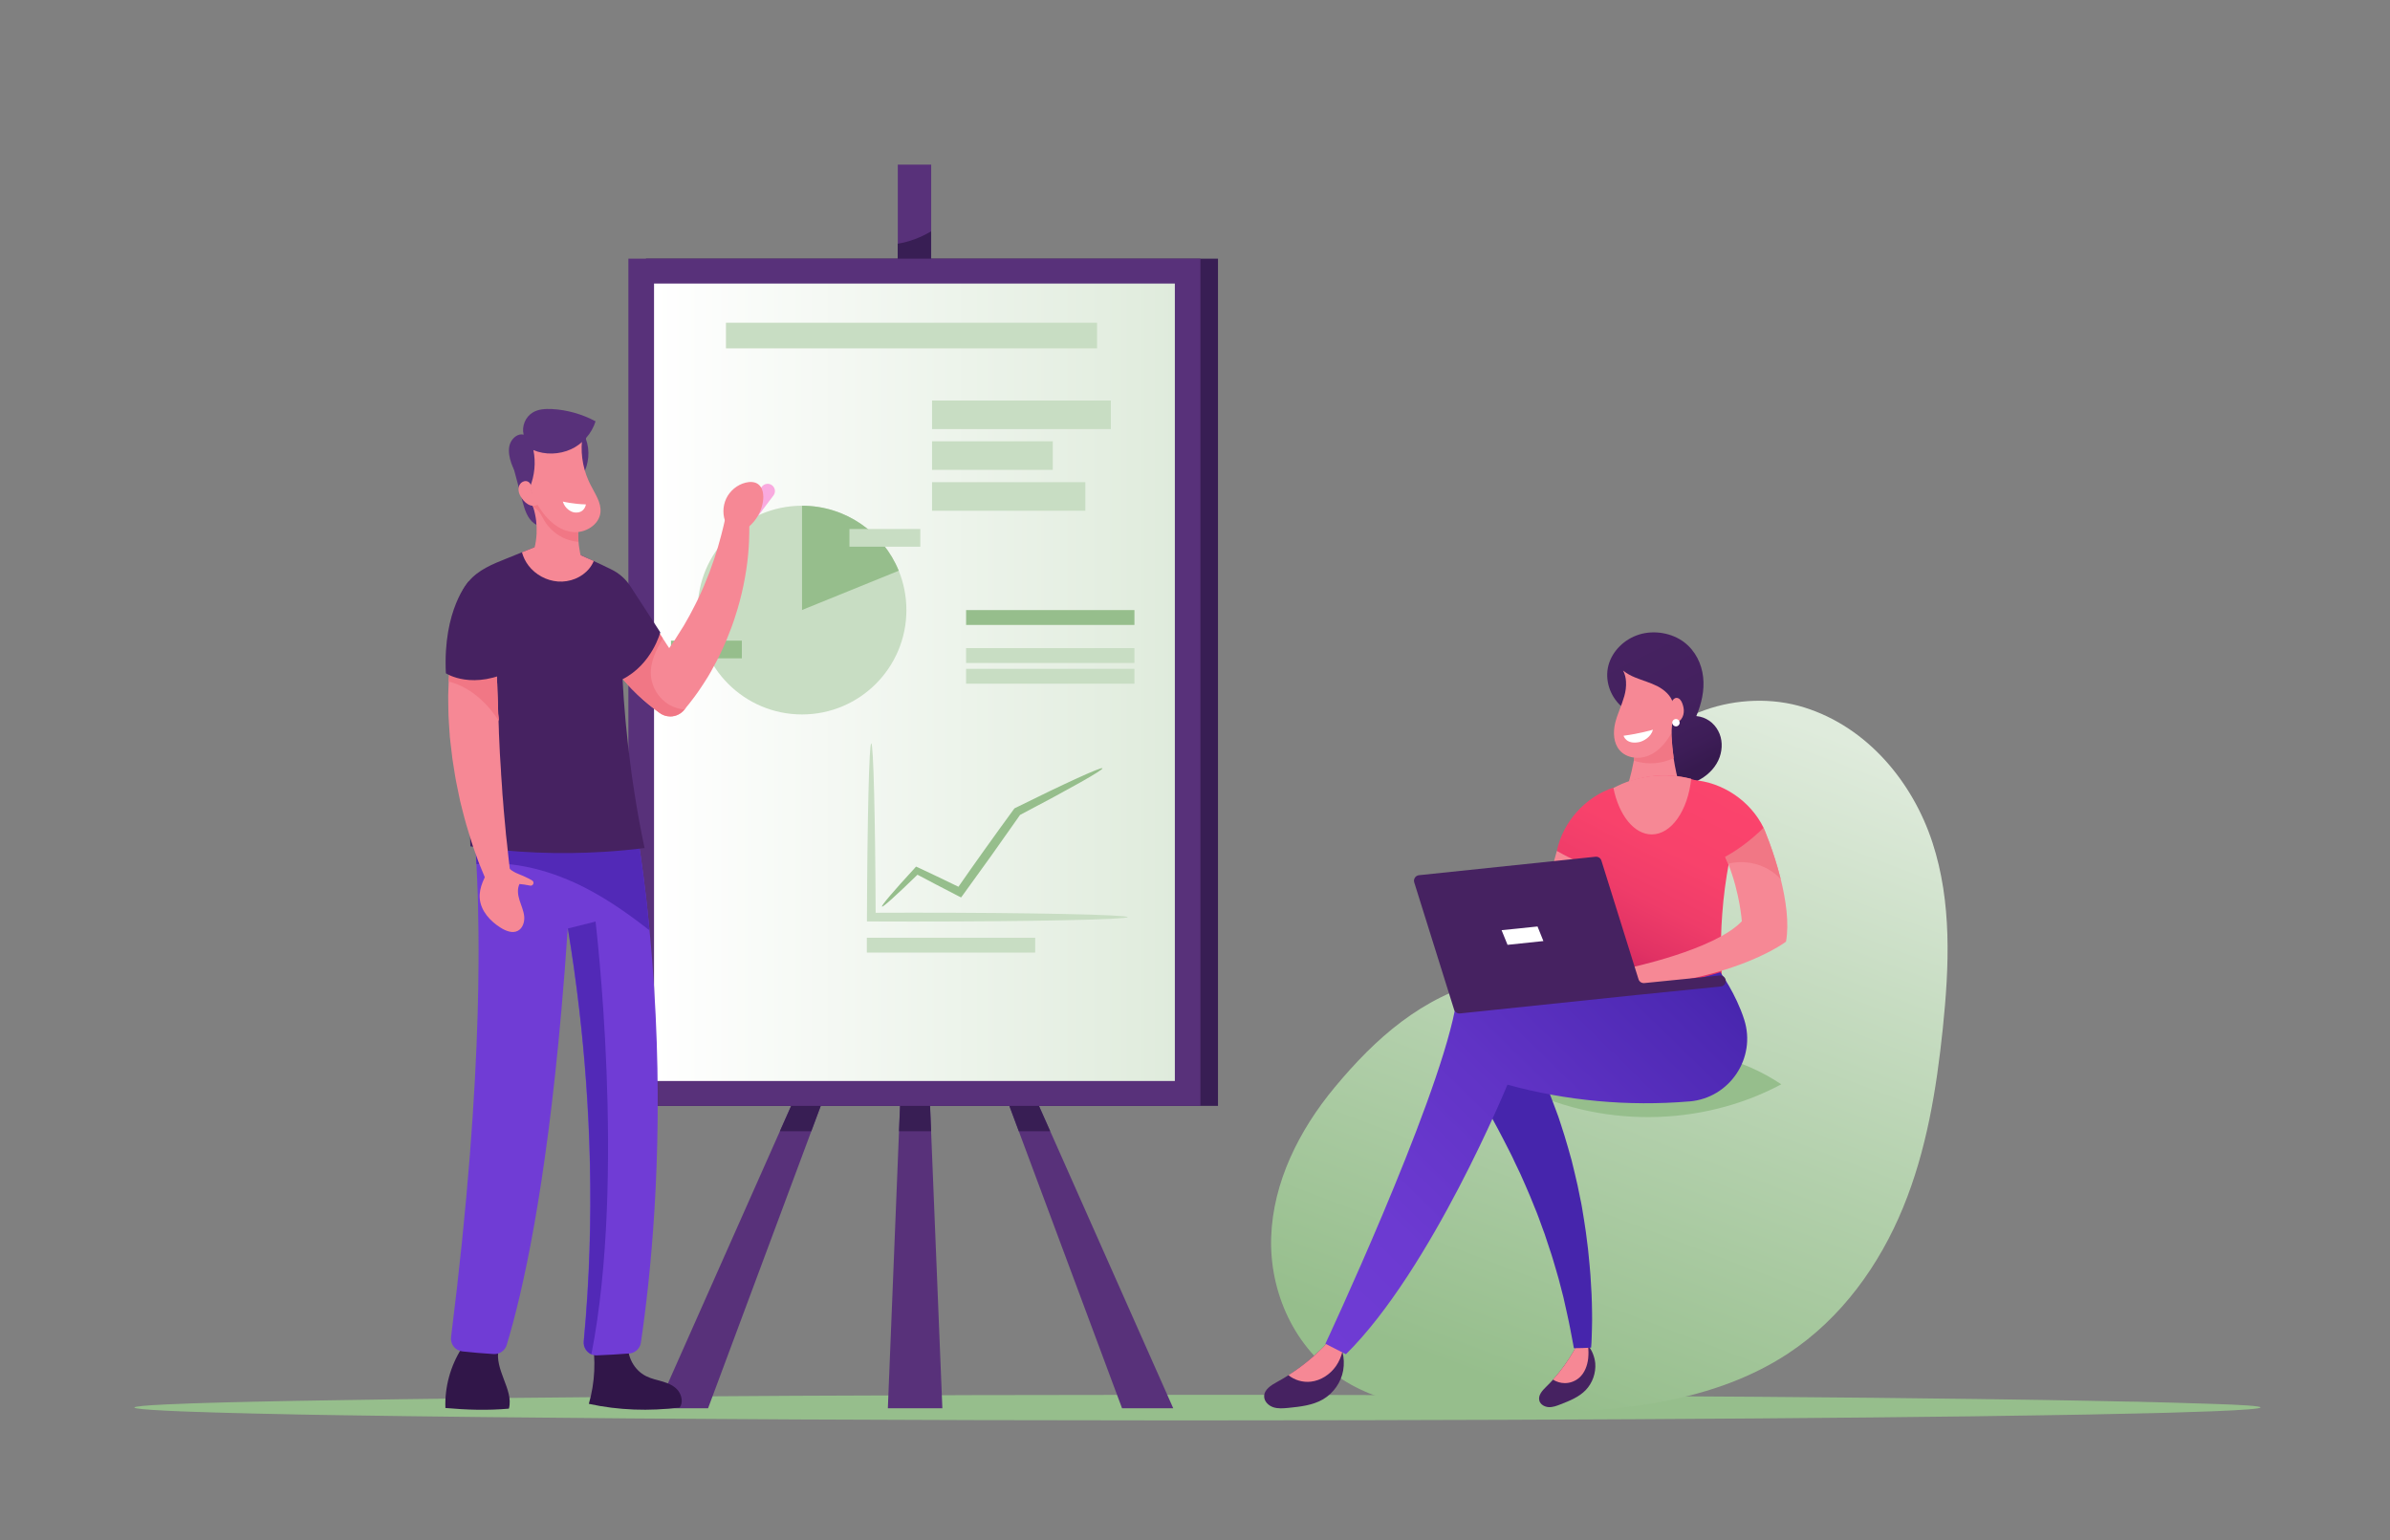 <?xml version="1.0" encoding="utf-8"?>
<!-- Generator: Adobe Illustrator 24.3.0, SVG Export Plug-In . SVG Version: 6.00 Build 0)  -->
<svg version="1.1" xmlns="http://www.w3.org/2000/svg" xmlns:xlink="http://www.w3.org/1999/xlink" x="0px" y="0px"
	 viewBox="0 0 2525.8 1628.1" style="enable-background:new 0 0 2525.8 1628.1;" xml:space="preserve">
<rect x="0" y="0" width="2525.8" height="1628.1" fill="#808080" stroke="none"/>
<style type="text/css">
	.st0{fill:#96BE8C;}
	.st1{fill:url(#SVGID_1_);}
	.st2{fill:#F68895;}
	.st3{fill:#462261;}
	.st4{fill:url(#SVGID_2_);}
	.st5{fill:url(#SVGID_3_);}
	.st6{fill:url(#SVGID_4_);}
	.st7{fill:#F17785;}
	.st8{fill:#FFFFFF;}
	.st9{fill:#4625AC;}
	.st10{fill:url(#SVGID_5_);}
	.st11{fill:url(#SVGID_6_);}
	.st12{fill:#58317A;}
	.st13{fill:#381E54;}
	.st14{fill:url(#SVGID_7_);}
	.st15{fill:#C8DDC3;}
	.st16{fill:#311649;}
	.st17{fill:#703CD5;}
	.st18{fill:#5229B7;}
	.st19{fill:#F9AADF;}
</style>
<g id="_x2014_ÎÓÈ_x5F_1">
</g>
<g id="_x2014_ÎÓÈ_x5F_2">
	<g>
		<g>
			<path class="st0" d="M2389,1487.5c0,1.4-17.9,2.8-51,4.1c-13,0.5-28.4,1-46,1.5c-6.3,0.2-12.9,0.3-19.8,0.5
				c-1.9,0-3.9,0.1-5.8,0.1c-1.2,0-2.4,0-3.6,0.1c-2.9,0.1-5.9,0.1-8.9,0.2c-4.7,0.1-9.6,0.2-14.6,0.3c-3.1,0.1-6.3,0.1-9.5,0.2
				c-7.4,0.1-15,0.3-22.8,0.5c-15.2,0.3-31.3,0.6-48.2,0.8c-23.4,0.4-48.3,0.7-74.5,1.1c-33.7,0.4-69.8,0.8-107.9,1.2
				c-151.2,1.5-335.3,2.5-537.2,2.9c-56.6,0.1-114.6,0.2-173.7,0.2c-10.3,0-20.5,0-30.7,0c-278.2-0.1-531.2-1.4-723.6-3.5
				c-56.6-0.6-108-1.3-153.2-2c-8.4-0.1-16.7-0.3-24.6-0.4c-3.6-0.1-7.2-0.1-10.7-0.2c-2.1,0-4.2-0.1-6.3-0.1
				c-9.4-0.2-18.5-0.4-27.2-0.6c-6.5-0.1-12.9-0.3-19-0.4c-5.1-0.1-10.1-0.3-14.9-0.4c-2.8-0.1-5.6-0.1-8.3-0.2
				c-13.4-0.3-25.6-0.7-36.6-1.1c-0.3,0-0.6,0-1,0c-12.6-0.4-23.5-0.8-32.7-1.3c-22.7-1.1-34.7-2.2-34.7-3.4c0-1.1,11.8-2.3,34-3.3
				c7.9-0.4,17.1-0.7,27.5-1.1c5.2-0.2,10.6-0.4,16.4-0.5c6.6-0.2,13.6-0.4,21-0.6c3.1-0.1,6.3-0.2,9.5-0.2
				c5.2-0.1,10.5-0.3,16.1-0.4c6.2-0.2,12.6-0.3,19.1-0.4c7.8-0.2,16-0.3,24.4-0.5c4.1-0.1,8.3-0.2,12.6-0.2h0.2
				c7.9-0.2,15.9-0.3,24.3-0.4c48.3-0.8,104-1.6,166-2.3c190.9-2.1,441.1-3.4,716.3-3.5c12,0,24,0,36.1,0c57.6,0,114.3,0,169.6,0.2
				c204.4,0.4,390.7,1.4,543.3,2.9c39.3,0.4,76.4,0.8,111,1.3c24.1,0.3,47,0.6,68.6,1c15.6,0.2,30.5,0.5,44.7,0.8
				c8.7,0.2,17.1,0.3,25.2,0.5c6.3,0.1,12.4,0.3,18.4,0.4h0c2.2,0.1,4.4,0.1,6.6,0.1c2.2,0.1,4.4,0.1,6.6,0.1
				c3.5,0.1,6.9,0.2,10.3,0.3c1.7,0,3.3,0.1,5,0.1c7.8,0.2,15.3,0.4,22.3,0.6c14.7,0.4,27.7,0.8,39,1.2
				C2370.4,1484.7,2389,1486.1,2389,1487.5z"/>
		</g>
	</g>
	<g>
		<g>
			<linearGradient id="SVGID_1_" gradientUnits="userSpaceOnUse" x1="1603.403" y1="1470.073" x2="1875.891" y2="754.793">
				<stop  offset="0" style="stop-color:#96BE8C"/>
				<stop  offset="0.426" style="stop-color:#B3D0AC"/>
				<stop  offset="1" style="stop-color:#DFEBDC"/>
			</linearGradient>
			<path class="st1" d="M1410.6,1149.1c-38,45.7-65.3,100.8-67.2,158.5c-1.9,57.7,24.4,117.7,75.5,150.5
				c48.5,31.1,111.1,34.5,170,35c104.5,0.8,215.5-6.4,300.8-62.6c56.7-37.4,96.7-93.8,121.5-154.2c24.8-60.4,35.3-125,42-189.3
				c6.8-65.7,9.7-133.2-10.9-196.4s-68.2-121.9-135.5-142.9c-67.3-21.1-152.8,6-179.1,67.2c-13.6,31.6-10.9,67.1-19.5,100.1
				c-16.4,62.9-72.5,105.2-137.5,121.4C1502.7,1053.3,1453.3,1097.7,1410.6,1149.1z"/>
			<path class="st0" d="M1602.8,1147.1c85.9,45.2,194.2,44.7,279.7-1.1c-41.2-27.6-91.8-39.7-141.3-36.6
				C1691.6,1112.6,1648.5,1127.9,1602.8,1147.1z"/>
		</g>
		<g>
			<polygon class="st2" points="1645.3,899.3 1637,929.2 1685.6,935.9 1689.1,902.1 			"/>
			<path class="st3" d="M1675.9,1469.1c-7.1,7.4-17,11.4-26.6,15.1c-4,1.6-8.2,3.2-12.5,3c-4.3-0.2-8.9-2.7-10-6.9
				c-1.5-5.6,3.2-10.7,7.3-14.7c2.5-2.4,4.9-4.9,7.2-7.5c8.5-9.4,15.9-19.8,22.2-30.8c3.8-6.7,5.3-14.5,12.9-7.3
				c0.7,0.7,1.4,1.5,2.1,2.3c4.2,5.1,6.8,12.2,7.4,18.6C1686.7,1451,1683,1461.7,1675.9,1469.1z"/>
			<path class="st2" d="M1678.4,1436c-0.9,7.5-3.7,15-9.3,20c-4.2,3.7-9.8,5.9-15.5,5.8c-4.4,0-8.8-1.4-12.4-3.7
				c8.5-9.4,15.9-19.8,22.2-30.8c3.8-6.7,5.3-14.5,12.9-7.3c0.7,0.7,1.4,1.5,2.1,2.3C1678.8,1426.8,1678.9,1431.4,1678.4,1436z"/>
			<path class="st3" d="M1419.5,1448.4c-2.2,12.6-10.2,24-21.2,30.5c-11,6.4-24.1,7.8-36.8,9.1c-5.3,0.5-10.9,1-15.9-0.7
				c-5.1-1.7-9.7-6.2-9.6-11.6c0-7.1,7.4-11.7,13.6-15.1c4.1-2.2,8.1-4.6,12-7.1c13-8.2,25-17.9,35.9-28.7
				c6.8-6.7,11.2-15.5,17.8-4.4c1.5,2.5,2.6,5.3,3.4,8.3C1420.4,1435,1420.6,1442.2,1419.5,1448.4z"/>
			<path class="st2" d="M1418.7,1428.6c-1.4,5.4-3.6,10.6-6.8,15.2c-6.2,8.9-16,15.3-26.7,16.5c-8.4,0.9-17.1-1.6-23.6-6.9
				c13-8.2,25-17.9,35.9-28.7c6.8-6.7,11.2-15.5,17.8-4.4C1416.7,1422.8,1417.9,1425.6,1418.7,1428.6z"/>
			<linearGradient id="SVGID_2_" gradientUnits="userSpaceOnUse" x1="1795.638" y1="809.775" x2="1728.914" y2="674.51">
				<stop  offset="0" style="stop-color:#371A4F"/>
				<stop  offset="0.151" style="stop-color:#3D1D57"/>
				<stop  offset="0.454" style="stop-color:#44215F"/>
				<stop  offset="1" style="stop-color:#462261"/>
			</linearGradient>
			<path class="st4" d="M1712.9,746c-11.8-11-17-27.7-13.1-42.7c3.9-15,16.7-27.8,32.6-32.7s34.6-1.6,47.5,8.2
				c11.8,9,18.5,22.8,20,36.8c1.6,14-1.7,28.1-7.2,41.2c10.3,1,18.6,7.1,23.1,15.6c4.6,8.5,4.7,18.7,1.6,27.7
				c-6.8,19.5-30,32.9-52,30.2c-3.8-20.4-10.9-41.7-20.1-60.6c-2.8-5.7-5.9-11.4-10.7-15.9C1729.9,749.4,1719.7,745.4,1712.9,746z"
				/>
			
				<linearGradient id="SVGID_3_" gradientUnits="userSpaceOnUse" x1="3314.2" y1="1007.782" x2="3199.62" y2="782.962" gradientTransform="matrix(-1 0 0 1 4934.716 0)">
				<stop  offset="0" style="stop-color:#C5205C"/>
				<stop  offset="4.390252e-02" style="stop-color:#CC245E"/>
				<stop  offset="0.22" style="stop-color:#E13264"/>
				<stop  offset="0.417" style="stop-color:#EF3C69"/>
				<stop  offset="0.648" style="stop-color:#F8426B"/>
				<stop  offset="1" style="stop-color:#FB446C"/>
			</linearGradient>
			<path class="st5" d="M1705.4,832.3c-29.9,9.8-53.7,36.3-60.1,67c16.8,9.7,34.4,17.4,53.4,21.4
				C1692.7,891.6,1695.7,860.4,1705.4,832.3z"/>
			<path class="st2" d="M1775.1,830.8c-7.3,8.4-16.1,14.3-26.9,16.3c-10.9,2-22.4,0.1-32.1-5.1c4.5-11.9,7.9-24,10.2-36.3l0.2-1.2
				c0-0.2,0.1-0.3,0.1-0.5c1.6-8.7,2.7-17.5,3.2-26.4c0.1-1,0.1-2,0.2-3c0.3-5.4,0.4-10.8,0.3-16.3c6.6-7.8,14.6-13.9,23.2-19.3
				c3.2,7.9,7.5,15.2,12.9,21.6c-0.1,1.2-0.1,2.4-0.1,3.6c0,2.7,0,5.5,0,8.2c0.1,2,0.1,4,0.2,6c0.4,7.7,1.1,15.3,2.2,22.8
				c0,0.2,0.1,0.5,0.1,0.7C1770.3,811.6,1772.4,821.3,1775.1,830.8z"/>
			
				<linearGradient id="SVGID_4_" gradientUnits="userSpaceOnUse" x1="3239.316" y1="1045.947" x2="3124.736" y2="821.126" gradientTransform="matrix(-1 0 0 1 4934.716 0)">
				<stop  offset="0" style="stop-color:#C5205C"/>
				<stop  offset="4.390252e-02" style="stop-color:#CC245E"/>
				<stop  offset="0.22" style="stop-color:#E13264"/>
				<stop  offset="0.417" style="stop-color:#EF3C69"/>
				<stop  offset="0.648" style="stop-color:#F8426B"/>
				<stop  offset="1" style="stop-color:#FB446C"/>
			</linearGradient>
			<path class="st6" d="M1659.9,880.5c9.9,16.5,18.7,33.6,26.5,51.2c0.9,1.9,1.7,3.8,2.5,5.8c12.4,29.2,22,59.6,28.4,90.8
				c0.9,4.6,1.8,9.2,2.6,13.8c0.4,2.5,0.9,5,1.3,7.5c16,3.1,33,3.7,50.3,1.4c5.3-0.7,10.5-1.6,15.6-2.8c0.5-0.1,1-0.2,1.5-0.4
				c11-2.6,21.5-6.4,31.4-11.1c-0.2-2.5-0.3-5.1-0.5-7.6c-0.8-13.2-1-26.5-0.6-39.7c0.1-3.6,0.2-7.2,0.4-10.9
				c0.2-4.2,0.5-8.4,0.8-12.5c2.7-37,9.7-73.6,20.8-109c-14.2-16.1-32.8-27.9-53.5-33.6c-13.5-3.7-27.8-4.8-42.5-2.9
				c-14.3,1.9-27.7,6.4-39.7,13.2C1685.8,844.4,1670.1,860.8,1659.9,880.5z"/>
			<path class="st2" d="M1787.3,823.1c-3.5,33.4-20.8,58.7-41.6,58.8c-18.8,0.1-34.9-20.5-40.6-49.1c12-6.4,25.3-10.7,39.7-12.5
				C1759.4,818.6,1773.8,819.6,1787.3,823.1z"/>
			<path class="st7" d="M1768.8,801.2c-5,2.4-10.3,4-15.7,4.9c-8.8,1.4-18,0.6-26.5-2.2c1.6-8.7,2.7-17.5,3.2-26.4
				c0.1-1,0.1-2,0.2-3c0.3-5.4,0.4-10.8,0.3-16.3c6.6-7.8,14.6-13.9,23.2-19.3c3.2,7.9,7.5,15.2,12.9,21.6c-0.1,1.2-0.1,2.4-0.1,3.6
				c0,2.7,0,5.5,0,8.2c0.1,2,0.1,4,0.2,6C1767,786,1767.7,793.6,1768.8,801.2z"/>
			<path class="st2" d="M1768,760.8c-0.6,3.5-1.3,6.9-1.6,10.4c-0.1,1.3-0.2,2.6-0.2,3.9c-0.3,0.6-0.6,1.1-1,1.7
				c-2.5,4.2-5.4,8.3-8.8,11.8c-4.1,4.4-9,8-14.6,10.2c-10.1,4-22.9,2.5-30.1-5.8c-6.6-7.6-7.1-18.9-4.8-28.7
				c1.2-4.9,2.9-9.6,4.7-14.2c1.8-4.7,3.6-9.5,5-14.4c1.4-4.9,2.1-10.1,1.8-15.2c-0.2-4.1-1.2-8.2-3.1-11.8
				c3.8,3.1,8.2,5.5,12.7,7.3c7.8,3.2,16,5.4,23.5,9.2c7.5,3.9,14.4,9.9,16.7,18.1C1769.8,749.1,1769,755.1,1768,760.8z"/>
			<path class="st2" d="M1766.1,747.6c0.1-2.2,0.1-4.4,1-6.4c0.9-2,2.8-3.7,4.9-3.6c2.8,0.1,4.7,2.8,5.7,5.3
				c1.3,3.2,2.1,6.7,1.7,10.1c-0.3,3.4-1.8,6.8-4.5,9c-2.6,2.2-6.4,3.2-9.7,2C1766.3,759.2,1765.9,752.7,1766.1,747.6z"/>
			<path class="st8" d="M1775.1,763.8c0,2.2-1.7,3.9-3.9,3.9c-2.2,0-3.9-1.7-3.9-3.9s1.7-3.9,3.9-3.9
				C1773.3,759.9,1775.1,761.6,1775.1,763.8z"/>
			<path class="st2" d="M1887.5,995.2c0,0-47.8,37-154.5,47.4l-12.5-19.4c0,0,91.2-18.9,120.3-49.5c0,0-2-29.6-14.4-60.8
				c-1-2.5-2.1-5-3.2-7.5l40.6-30.6c0,0,10.7,24.5,18.1,54.3C1887.3,950.9,1891,975.3,1887.5,995.2z"/>
			<path class="st9" d="M1560,1152.4c1.4,2.4,2.9,4.8,4.3,7.3c2,3.6,4.1,7.3,6.2,10.9c8.5,14.6,16.6,30.1,24.7,46.1
				c2.2,4,3.9,8,5.8,12c1.9,4,3.8,8,5.7,11.9c3.5,8,7.1,15.8,10.3,23.6c1.6,3.9,3.1,7.8,4.7,11.6c1.5,3.8,3.2,7.6,4.5,11.4
				c1.4,3.8,2.8,7.6,4.1,11.3c1.4,3.7,2.8,7.4,3.9,11.1c1.2,3.7,2.4,7.3,3.6,10.9c1.2,3.6,2.4,7.1,3.4,10.6c2,7,4.2,13.9,6,20.5
				c1.7,6.7,3.4,13.1,5,19.3c1.4,6.2,2.7,12.2,4,17.9c1.4,5.7,2.3,11.2,3.4,16.4c1,5.2,2,10.1,2.8,14.7c0.3,1.7,0.6,3.4,0.9,5
				c6.1,0,12.1-0.2,18.2-0.6c0.1-1.7,0.3-3.5,0.4-5.3c0.3-4.8,0.3-9.8,0.5-15.2c0.1-5.4,0.3-11.1,0.1-17.1c-0.1-6-0.2-12.3-0.5-18.8
				c-0.4-6.6-0.8-13.4-1.2-20.4c-0.5-7.1-1.3-14.4-2-21.9c-0.3-3.8-0.8-7.6-1.3-11.4c-0.5-3.9-1-7.8-1.5-11.8c-0.5-4-1.1-8-1.8-12
				c-0.7-4.1-1.4-8.2-2-12.3c-0.6-4.2-1.5-8.3-2.4-12.5c-0.9-4.2-1.7-8.5-2.6-12.8c-1.9-8.6-4.1-17.3-6.2-26.1
				c-2.5-8.8-4.9-17.8-7.7-26.7c-1.5-4.5-2.9-8.9-4.3-13.4c-0.7-2.2-1.4-4.4-2.2-6.6c-0.8-2.2-1.6-4.4-2.4-6.5
				c-3.3-8.6-6.3-17.2-9.9-25.5c-1.8-4.1-3.5-8.2-5.2-12.3c-1-2.4-2.2-4.7-3.3-7.1c-9.1,0-18.2,1.1-27,3.5
				C1584.7,1135.8,1571.3,1142.9,1560,1152.4z"/>
			<linearGradient id="SVGID_5_" gradientUnits="userSpaceOnUse" x1="1789.791" y1="995.791" x2="1349.461" y2="1447.742">
				<stop  offset="0" style="stop-color:#4625AC"/>
				<stop  offset="7.143599e-02" style="stop-color:#4C28B2"/>
				<stop  offset="0.382" style="stop-color:#6033C5"/>
				<stop  offset="0.692" style="stop-color:#6C3AD1"/>
				<stop  offset="1" style="stop-color:#703CD5"/>
			</linearGradient>
			<path class="st10" d="M1843.3,1077.6c13,40.6-15.3,82.9-57.8,86.5c-0.1,0-0.3,0-0.4,0c-64.4,5.4-129.7-0.6-192-17.7
				c0,0-80.3,195.6-170.7,284.9l-21.7-11.1c0,0,116.2-248.2,136.9-352.8c0,0,168.4-5.1,280.5-39.8
				C1818.1,1027.7,1834.5,1050.1,1843.3,1077.6z"/>
			<g>
				<path class="st3" d="M1692.4,909.6l39.2,125.3c0.8,2.7,3.4,4.4,6.2,4.1l79.6-8c3.2-0.3,6.1,2,6.4,5.2l0,0c0.3,3.2-2,6.1-5.2,6.4
					l-82,8.3l-7.1,0.7l-186.6,19.5c-2.8,0.3-5.4-1.4-6.2-4.1l-42.1-134.4c-1.1-3.5,1.3-7.2,5-7.6l186.5-19.5
					C1689,905.2,1691.6,906.9,1692.4,909.6z"/>
				<polygon class="st8" points="1631.1,994.6 1593.2,998.6 1586.9,983.1 1624.9,979.2 				"/>
			</g>
			<path class="st7" d="M1881.9,929.2c-3.2-3.5-6.9-6.6-11-9.2c-13.1-8.3-29.6-10.9-44.6-7.1c-1-2.5-2.1-5-3.2-7.5l40.6-30.6
				C1863.8,874.9,1874.5,899.4,1881.9,929.2z"/>
			
				<linearGradient id="SVGID_6_" gradientUnits="userSpaceOnUse" x1="3214.655" y1="1058.516" x2="3100.075" y2="833.696" gradientTransform="matrix(-1 0 0 1 4934.716 0)">
				<stop  offset="0" style="stop-color:#C5205C"/>
				<stop  offset="4.390252e-02" style="stop-color:#CC245E"/>
				<stop  offset="0.22" style="stop-color:#E13264"/>
				<stop  offset="0.417" style="stop-color:#EF3C69"/>
				<stop  offset="0.648" style="stop-color:#F8426B"/>
				<stop  offset="1" style="stop-color:#FB446C"/>
			</linearGradient>
			<path class="st11" d="M1789.2,824.4c31.3,2.2,60.8,22.2,74.6,50.5c-13.9,13.5-29.1,25.2-46.6,33.7
				C1816,878.9,1805.4,849.3,1789.2,824.4z"/>
		</g>
	</g>
	<g>
		<g>
			<rect x="948.8" y="174" class="st12" width="35.3" height="118.6"/>
			<path class="st13" d="M984,244.5v48.2h-35.3v-35.1C961.2,255.5,973.2,251,984,244.5z"/>
			<polygon class="st12" points="995.9,1488.4 938.3,1488.4 950.1,1195.6 953,1124.5 981.1,1124.5 984,1195.6 			"/>
			<polygon class="st12" points="1239.9,1488.4 1185.8,1488.4 1076.7,1195.6 1050.2,1124.5 1078.3,1124.5 1109.9,1195.6 			"/>
			<polygon class="st12" points="883.9,1124.5 857.4,1195.6 748.3,1488.4 694.2,1488.4 824.2,1195.6 855.8,1124.5 			"/>
			<polygon class="st13" points="855.8,1124.5 883.9,1124.5 857.4,1195.6 824.2,1195.6 			"/>
			<polygon class="st13" points="981.1,1124.5 984,1195.6 950.1,1195.6 953,1124.5 			"/>
			<polygon class="st13" points="1109.9,1195.6 1076.7,1195.6 1050.2,1124.5 1078.3,1124.5 			"/>
			<g>
				<rect x="682.7" y="273.4" class="st13" width="604.5" height="895.4"/>
				<rect x="664.1" y="273.4" class="st12" width="604.5" height="895.4"/>
				<linearGradient id="SVGID_7_" gradientUnits="userSpaceOnUse" x1="691.176" y1="721.08" x2="1241.598" y2="721.08">
					<stop  offset="0" style="stop-color:#FFFFFF"/>
					<stop  offset="0.923" style="stop-color:#E2EDDF"/>
					<stop  offset="1" style="stop-color:#DFEBDC"/>
				</linearGradient>
				<polygon class="st14" points="691.2,1142.5 691.2,299.7 1241.6,299.7 1241.6,1142.5 				"/>
			</g>
			<rect x="767.2" y="341.1" class="st15" width="392.2" height="27.1"/>
			<rect x="985" y="423.3" class="st15" width="189" height="30.2"/>
			<rect x="985" y="466.4" class="st15" width="127.6" height="30.2"/>
			<rect x="985" y="509.6" class="st15" width="162" height="30.2"/>
			<path class="st15" d="M957.9,644.8c0,60.9-49.4,110.3-110.3,110.3c-60.9,0-110.3-49.4-110.3-110.3c0-60.9,49.4-110.3,110.3-110.3
				c46.2,0,85.8,28.4,102.2,68.7C955,616,957.9,630.1,957.9,644.8z"/>
			<path class="st0" d="M949.8,603.2l-102.2,41.5V534.5C893.8,534.5,933.4,562.9,949.8,603.2z"/>
			<rect x="897.7" y="559.1" class="st15" width="74.9" height="18.7"/>
			<rect x="709.1" y="677.1" class="st0" width="74.9" height="18.7"/>
			<rect x="1021" y="644.8" class="st0" width="177.9" height="15.7"/>
			<rect x="1021" y="685" class="st15" width="177.9" height="15.7"/>
			<rect x="916.1" y="991.1" class="st15" width="177.9" height="15.7"/>
			<rect x="1021" y="706.9" class="st15" width="177.9" height="15.7"/>
			<path class="st15" d="M1173.8,967.5c-11.5-0.6-28.1-1.1-48.7-1.5c-41.1-0.9-97.9-1.4-160.7-1.4c-13.3,0-26.3,0.1-39,0.1
				c-0.2-50.4-0.8-94.5-1.6-126.4c-0.8-32.8-1.9-52.6-3-52.6c-1.2,0-2.2,19.7-3,52.6c-0.8,32.8-1.4,78.7-1.6,131l0,4.6l4.7,0
				c14.1,0,28.7,0.1,43.6,0.1c62.7,0,119.5-0.5,160.7-1.4c20.6-0.4,37.2-0.9,48.7-1.5c11.5-0.6,17.9-1.2,17.9-1.8
				C1191.7,968.7,1185.3,968.1,1173.8,967.5z"/>
			<path class="st0" d="M969.6,924.5c12.5,6.6,26.9,14.2,42.7,22.3l3.4,1.7l2.3-3.1c9.4-12.9,19.4-26.8,29.8-41.3
				c10.7-15,20.8-29.4,30.2-42.8c51.7-27.1,88-47.5,87.1-49.3c-0.9-1.8-39.2,15.7-92.1,41.9l-0.9,0.5l-0.7,0.9
				c-9.8,13.4-20.4,28-31.3,43.3c-9.6,13.4-18.7,26.4-27.2,38.6c-15.6-7.6-29.9-14.4-42.3-20.2l-2.5-1.1l-1.7,1.9
				c-22,23.9-35.3,39.5-34.3,40.4C933.1,959,947.5,946,969.6,924.5z"/>
		</g>
		<g>
			<path class="st2" d="M791.6,572.1c-0.4,9.9-1.4,19.9-2.9,29.9c-1.7,11.2-4,22.5-7,33.6c-1.4,5.2-3,10.9-5.3,17.7l-0.6,1.9
				c-0.8,2.3-1.6,4.7-2.5,7.1l-0.7,1.8c-0.9,2.4-1.8,4.8-2.8,7.2l-1.8,4.5l-1.9,4.5c-0.9,2.2-1.9,4.3-2.9,6.4
				c-0.4,0.8-0.8,1.7-1.2,2.6l0,0.1c-3.4,7.1-6.4,12.8-9.3,17.8l-1.5,2.8c-0.4,0.7-0.8,1.3-1.1,1.9l-0.5,0.9c-0.4,0.6-0.7,1.2-1,1.7
				c-0.7,1.2-1.5,2.5-2.3,3.7l-3.4,5.3l-3.4,5.1c-0.8,1.2-1.6,2.3-2.4,3.5c-0.4,0.5-0.7,1-1.1,1.5l-1.8,2.5l-1.8,2.4
				c-0.4,0.5-0.7,0.9-1.1,1.4c-0.8,1.1-1.7,2.3-2.6,3.4l-3.5,4.3c-0.5,0.9-1.1,1.7-1.8,2.5c-3.8,4.6-9.2,7.2-14.9,7.2
				c-4.3,0-8.4-1.4-12-4.2l-4.9-3.7c-8.2-6.2-16-13.1-23.2-20.5l-1.3-1.3c-1.3-1.3-2.6-2.7-3.9-4.2c-1.6-1.8-3.2-3.7-4.8-5.5
				c-1.3-1.5-2.5-3-3.6-4.5l-1.3-1.6c-0.6-0.8-1.2-1.6-1.8-2.4l-2.1-2.9c-5-6.9-9.6-14.3-13.9-22.7c-1-1.9-1.8-3.8-2.7-5.6l-0.3-0.6
				c-0.3-0.7-0.7-1.4-1-2.2l-1.1-2.7c-0.7-1.8-1.4-3.6-2.1-5.3c-0.6-1.6-1.1-3.1-1.6-4.6l-0.2-0.7c-0.5-1.7-1.1-3.4-1.5-5.1
				c-0.4-1.5-0.8-3-1.2-5c-0.4-1.6-0.7-3.2-1-4.7c-0.3-1.6-0.5-3.2-0.6-4.6c-0.3-2.7-0.6-5.6-0.6-8.5c0-2.6,0.2-5.1,0.5-7.4
				c0.3-2.2,0.8-4.4,1.4-6.5c0.7-2,1.5-3.8,2.4-5.4c2-3.4,4.6-5.8,7.8-7.1c1.8-0.7,3.7-1.1,5.8-1.1c1.4,0,2.9,0.2,4.5,0.6
				c1.7,0.4,3.4,1.1,5,1.9c1.5,0.8,3,1.7,4.9,3c1.7,1.2,3.3,2.6,4.9,4.1c1.4,1.4,3.2,3.1,4.9,4.9c0.5,0.6,1.1,1.2,1.6,1.8
				c0.3,0.3,0.5,0.6,0.8,0.9c0.8,1,1.7,2,2.5,3c0.8,1,1.6,2.1,2.4,3.2c0.8,1.1,1.7,2.2,2.5,3.4c0.5,0.6,0.9,1.3,1.4,2
				c0.4,0.5,0.7,1,1.1,1.5c0.9,1.2,1.8,2.5,2.6,3.8l1.3,2l1.3,1.9c0.9,1.3,1.8,2.7,2.7,4.1c2.2,3.3,4.3,6.7,6.6,10.4
				c1.5,2.4,3.1,4.9,4.7,7.5l1.5,2.4l1.5,2.4c0.5,0.8,1,1.6,1.6,2.5l0.7,1.1c0.3,0.5,0.6,0.9,0.9,1.3c1.1,1.6,2.2,3.4,3.3,5.1
				c0.6,0.9,1.2,1.8,1.8,2.7c0.2,0.3,0.3,0.5,0.5,0.8l0.3-0.4c0.6-0.9,1.2-1.7,1.8-2.6c0.4-0.6,0.8-1.2,1.2-1.8l1.5-2.2l1.5-2.2
				c3.2-4.9,6.3-9.9,9-14.3c0.5-0.9,1.1-1.9,1.6-2.8c0.9-1.5,1.7-2.9,2.5-4.4l2.1-3.7l1.9-3.6c0.9-1.6,1.8-3.3,2.6-5
				c0.4-0.8,0.8-1.5,1.2-2.3c0.8-1.5,1.5-3.1,2.3-4.6c0.4-0.9,0.8-1.7,1.3-2.6c2.1-4.5,4.4-9.4,6.4-14.3c3.8-9,7.3-18.2,10.4-27.5
				c2.7-8,5.2-16.5,7.4-25c1.6-6.2,3.1-12.2,4.3-17.9c3.5-0.2,7-0.2,10.5,0.2c5.1,0.6,10.3,2.1,14.9,4.5
				C791.9,558.6,791.9,565.2,791.6,572.1z"/>
			<path class="st7" d="M723.2,749.9c-3.8,4.6-9.2,7.2-14.9,7.2c-4.3,0-8.4-1.4-12-4.2l-4.9-3.7c-8.2-6.2-16-13.1-23.2-20.5
				l-1.3-1.3c-1.3-1.3-2.6-2.7-3.9-4.2c-1.6-1.8-3.2-3.7-4.8-5.5c-1.3-1.5-2.5-3-3.6-4.5l-1.3-1.6c-0.6-0.8-1.2-1.6-1.8-2.4
				l-2.1-2.9c-5-6.9-9.6-14.3-13.9-22.7c-1-1.9-1.8-3.8-2.7-5.6l-0.3-0.6c-0.3-0.7-0.7-1.4-1-2.2l-1.1-2.7c-0.7-1.8-1.4-3.6-2.1-5.3
				c-0.6-1.6-1.1-3.1-1.6-4.6l-0.2-0.7c-0.5-1.7-1.1-3.4-1.5-5.1c-0.4-1.5-0.8-3-1.2-5c-0.4-1.6-0.7-3.2-1-4.7
				c-0.3-1.6-0.5-3.2-0.6-4.6c-0.3-2.7-0.6-5.6-0.6-8.5c0-2.6,0.2-5.1,0.5-7.4c0.3-2.2,0.8-4.4,1.4-6.5c0.7-2,1.5-3.8,2.4-5.4
				c2-3.4,4.6-5.8,7.8-7.1c1.8-0.7,3.7-1.1,5.8-1.1c1.4,0,2.9,0.2,4.5,0.6c1.7,0.4,3.4,1.1,5,1.9c1.5,0.8,3,1.7,4.9,3
				c1.7,1.2,3.3,2.6,4.9,4.1c1.4,1.4,3.2,3.1,4.9,4.9c0.5,0.6,1.1,1.2,1.6,1.8c0.3,0.3,0.5,0.6,0.8,0.9c0.8,1,1.7,2,2.5,3
				c0.8,1,1.6,2.1,2.4,3.2c0.8,1.1,1.7,2.2,2.5,3.4c0.5,0.6,0.9,1.3,1.4,2c0.4,0.5,0.7,1,1.1,1.5c0.9,1.2,1.8,2.5,2.6,3.8l1.3,2
				l1.3,1.9c0.9,1.3,1.8,2.7,2.7,4.1c2.2,3.3,4.3,6.7,6.6,10.4c1.5,2.4,3.1,4.9,4.7,7.5l1.5,2.4l1.5,2.4c0.5,0.8,1,1.6,1.6,2.5
				l0.7,1.1c-7.2,12.1-13.6,25.1-12.6,38.9c0.9,12.8,8.5,24.9,19.6,31.2C712.5,747.8,717.8,749.4,723.2,749.9z"/>
			<path class="st16" d="M487.9,1425c-11.9,18.7-18,41-17.2,63.1c22.3,2,44.8,2.7,67.1,0.7c2.8-10.4-1.6-21.1-5.4-31.2
				c-3.8-10.1-7.7-20.8-5.5-31.3C514.3,1425.5,500.5,1424.6,487.9,1425z"/>
			<path class="st16" d="M625.6,1414.1c4.3,23,3.2,47.1-3.3,69.6c31.3,6.9,64.1,7.9,95.9,3.9c4-4.8,2.3-13-1.6-17.9
				c-3.9-4.9-9.9-7.6-15.9-9.4c-6-1.8-12.2-3-17.8-5.8c-12.8-6.3-20.8-21.3-18.9-35.5C653,1413.3,638,1412.2,625.6,1414.1z"/>
			<path class="st17" d="M677.3,1419c-0.9,6.3-6.1,11.1-12.4,11.5c-11.2,0.9-22.5,1.5-34,2c-2.2,0.1-4.2-0.3-6.1-1.2
				c-5.1-2.3-8.6-7.6-8-13.7c12.5-131.9,6.5-253.3-4.6-349.5c-3.7-31.9-7.9-61.1-12.2-86.9c-2,30.6-4.3,59.5-6.7,86.6
				c-16.7,189.9-40.7,297.2-57.8,353.7c-1.8,6-7.6,10-13.9,9.6c-11.1-0.7-22-1.6-32.9-2.8c-7.5-0.8-13-7.6-12-15.2
				c17.8-141.6,25.6-254.6,28.1-341.9c0.5-18.2,0.8-35.3,0.9-51.3c0.2-23.1-0.1-44-0.5-62.7c-0.1-4.1-0.2-8-0.3-11.9
				c-0.4-11.7-0.9-22.5-1.4-32.4c-0.2-3.7-0.4-7.2-0.6-10.7c-0.1-1.2-0.2-2.5-0.2-3.7c-0.4-5.4-0.7-10.4-1.1-15.2
				c0-0.6-0.1-1.1-0.1-1.7c-0.3-3-0.5-5.8-0.7-8.5c-1.2-12.7-2.4-22.6-3.3-29.7l103.3,2.2l67.2,1.4c0.5,2.7,1,5.5,1.4,8.2
				c0.1,0.6,0.2,1.3,0.3,1.9c0.9,5.1,1.7,10.3,2.5,15.4c1.8,11.3,3.5,22.5,5.1,33.6c1,7.2,2,14.3,2.9,21.4v0
				c1.1,8.3,2.1,16.5,3,24.6c0.3,2.8,0.6,5.7,0.9,8.5c0.8,7.4,1.6,14.8,2.3,22.1c1.1,11.1,2,22.1,2.9,33c1.5,19.5,2.7,38.6,3.6,57.2
				C700.3,1226.5,687.5,1350,677.3,1419z"/>
			<path class="st18" d="M625,1431.4c-5.1-2.3-8.6-7.6-8-13.7c12.5-131.9,6.5-253.3-4.6-349.5c-3.7-31.9-7.9-61.1-12.2-86.9
				l29.2-7.3C629.3,974.1,661.9,1243.1,625,1431.4z"/>
			<path class="st18" d="M686.4,983.3c-20.9-16.4-42.6-31.7-66.1-44c-35.8-18.7-76.7-30.2-116.7-26c-0.2-3.7-0.4-7.2-0.6-10.7
				c-0.1-1.2-0.2-2.5-0.2-3.7c-0.4-5.4-0.7-10.4-1.1-15.2c0-0.6-0.1-1.1-0.1-1.7c-0.3-3-0.5-5.8-0.7-8.5
				c-1.2-12.7-2.4-22.6-3.3-29.7l103.3,2.2l67.2,1.4c0.5,2.7,1,5.5,1.4,8.2c0.1,0.6,0.2,1.3,0.3,1.9c0.9,5.1,1.7,10.3,2.5,15.4
				c1.8,11.3,3.5,22.5,5.1,33.6c1,7.2,2,14.3,2.9,21.4v0c1.1,8.3,2.1,16.5,3,24.6c0.3,2.8,0.6,5.7,0.9,8.5
				C684.9,968.6,685.7,975.9,686.4,983.3z"/>
			<path class="st12" d="M542.1,492.1c3.3,12.5,6.7,25,10,37.5c2.3,8.7,5.1,18.1,12.3,23.5c6.6,5,16.3,5.4,23.4,1
				c-10.2-9.5-17.9-21.2-22.1-34.5c-2-6.2-3.3-12.8-6.6-18.4C555.7,495.5,548.6,491.5,542.1,492.1z"/>
			<path class="st3" d="M671,841.2c2.8,17.9,6.2,36.3,10.2,55.1c-14.3,1.8-28.7,3.1-43.1,4c-47,2.9-94.4,1-141-5.8
				c-0.2-7.2-0.4-15.5-0.7-24.5c-1-32.7-2.8-75.2-5.4-113.2c-1.7-24.5-3.6-47.1-5.9-63.8c-3.7-27-7.2-57.6,10.2-78.5
				c10-12.1,25.2-18.3,39.8-24.1c5.5-2.2,11.1-4.5,16.6-6.7c0.2-0.1,0.3-0.1,0.5-0.2c9.9-4,19.8-7.9,29.7-11.9
				c11.5,5.8,24.3,11.7,37.1,17.5c2.8,1.3,5.7,2.6,8.5,3.9c4.7,2.1,12.2,5.7,18.5,8.8c8.3,4,15.4,10.3,20.3,18v0l31.5,48.5
				c0,0-8.7,33.7-39.9,49.6c1.5,28.2,4.3,60.6,9,95.6c0.4,3.1,0.9,6.3,1.3,9.4C669.1,828.9,670,835,671,841.2z"/>
			<path class="st2" d="M615.8,595.1c-18.6,3.4-37.7,2.8-55.9-1.9c4.4-9.3,6.7-19.3,7.2-29.4c0-0.1,0-0.3,0-0.4
				c0.2-4.4,0-8.7-0.5-13.1c-0.6-4.8-1.6-9.6-3.1-14.3c-1.5-4.8-3.5-9.4-5.8-13.8c21.5-0.7,44.9,8.1,54.5,24.9
				c-0.7,4.2-1.1,8.4-1.2,12.7c-0.1,1.9-0.1,3.7,0,5.6c0,2.4,0.2,4.9,0.4,7.3c0.2,2.8,0.6,5.6,1.1,8.4
				C613.2,585.9,614.4,590.5,615.8,595.1z"/>
			<path class="st2" d="M627.5,592.9c-1.2,2.9-2.8,5.6-4.8,8c-7.8,9.6-20.6,14.6-33,13.7c-12.2-0.9-23.8-7.2-31.2-16.9
				c-3.2-4.2-5.5-9-6.9-14c0.2-0.1,0.3-0.1,0.5-0.2c9.9-4,19.8-7.9,29.7-11.9c11.5,5.8,24.3,11.7,37.1,17.5
				C621.9,590.4,624.7,591.6,627.5,592.9z"/>
			<path class="st12" d="M619.2,464c4.5,12.3,3.2,26.5-3.2,37.8c-1.4-9.1-2.8-17.9-4.3-27c-0.7-4.2-1.1-9.2,2-12.2
				c0.9-0.9,2.3-1.5,3.6-1.2C618.5,461.7,619.8,462.8,619.2,464z"/>
			<g>
				<path class="st2" d="M540.4,970.8c-2.4,0.9-6.1-3-11.2-10.7c-1.3-1.9-2.6-4.1-4-6.5c-1.4-2.4-2.7-5.1-4.2-8
					c-2.9-5.8-6.2-12.4-9.3-20c-1.6-3.8-3.2-7.7-4.9-11.9c-0.9-2.1-1.6-4.2-2.4-6.4c-0.8-2.2-1.6-4.4-2.4-6.7
					c-0.8-2.3-1.6-4.6-2.4-6.9c-0.4-1.2-0.8-2.4-1.2-3.6c-0.4-1.2-0.8-2.4-1.1-3.6c-1.5-4.9-3-10-4.6-15.2c-0.8-2.6-1.5-5.3-2.2-8
					c-0.7-2.7-1.4-5.4-2.1-8.2c-0.7-2.8-1.4-5.6-2.1-8.4c-0.6-2.8-1.2-5.7-1.8-8.6c-0.6-2.9-1.2-5.8-1.8-8.8c-0.3-1.5-0.6-3-0.9-4.5
					c-0.3-1.5-0.5-3-0.8-4.5c-1-6-2-12.2-2.9-18.4c-0.8-6.2-1.5-12.4-2.2-18.5c-0.2-1.5-0.3-3-0.5-4.6c-0.1-1.5-0.2-3-0.3-4.5
					c-0.2-3-0.4-6-0.6-9c-0.2-3-0.4-5.9-0.5-8.8c-0.1-2.9-0.1-5.8-0.2-8.7c0-2.9-0.1-5.7-0.1-8.5c0-2.8-0.1-5.6,0.1-8.3
					c0.1-3.6,0.2-7.2,0.4-10.7c0.1-1.8,0.2-3.5,0.3-5.3c0.1-1.3,0.2-2.6,0.2-3.8c0.1-1.3,0.2-2.5,0.3-3.8c0.2-2.5,0.5-5,0.7-7.4
					c0.3-2.4,0.5-4.8,0.8-7.1c0.3-2.3,0.5-4.6,0.9-6.8c0.7-4.5,1.5-8.7,2.3-12.8c1.5-8.1,3.7-15.4,5.8-21.7c1.1-3.2,2.1-6.1,3.2-8.7
					c1.2-2.7,2.4-5.1,3.5-7.2c4.7-8.6,9.6-12.9,14.1-12.2c4.5,0.6,8.2,6.1,10.8,15.3c0.7,2.3,1.3,4.8,1.8,7.5
					c0.6,2.7,1.2,5.7,1.6,8.8c1,6.3,1.6,13.4,2.4,21.2c0.3,3.9,0.6,8,0.8,12.2c0.1,2.1,0.3,4.3,0.4,6.5c0.1,2.2,0.3,4.4,0.4,6.7
					c0.1,2.3,0.2,4.6,0.3,6.9c0,1.2,0.1,2.3,0.1,3.5c0.1,1.2,0.1,2.4,0.2,3.6c0.3,4.8,0.5,9.8,0.6,14.8c0,2.5,0.2,5.1,0.3,7.7
					c0.1,2.6,0.2,5.2,0.3,7.9c0.1,2.7,0.2,5.3,0.2,8.1c0.1,2.7,0.3,5.4,0.4,8.2v0c0.1,2.8,0.2,5.5,0.3,8.4c0,1.4,0.1,2.8,0.1,4.2
					c0.1,1.4,0.2,2.8,0.2,4.3c0.3,5.7,0.6,11.5,0.8,17.4c0.4,5.8,0.8,11.6,1.1,17.4c0.1,1.4,0.2,2.9,0.2,4.3
					c0.1,1.4,0.2,2.8,0.3,4.2c0.2,2.8,0.4,5.6,0.6,8.4c0.2,2.8,0.4,5.5,0.5,8.3c0.2,2.7,0.5,5.4,0.7,8.1c0.2,2.7,0.4,5.3,0.6,7.9
					c0.2,2.6,0.4,5.2,0.7,7.8c0.5,5.1,1,10.1,1.4,15c0.1,1.2,0.2,2.4,0.3,3.6c0.1,1.2,0.3,2.4,0.4,3.6c0.3,2.4,0.5,4.7,0.8,7
					c0.2,2.3,0.5,4.5,0.7,6.8c0.2,2.2,0.4,4.4,0.7,6.5c0.5,4.2,1,8.3,1.4,12.3c0.8,7.9,1.7,15,2.3,21.3c0.3,3.2,0.5,6.1,0.8,8.9
					c0.2,2.7,0.4,5.2,0.5,7.5C543.5,964.4,542.8,969.9,540.4,970.8z"/>
			</g>
			<path class="st7" d="M610.9,565.4c0,2.4,0.2,4.9,0.4,7.3c-4.5-0.4-9-1.5-13.3-3.1c-9.5-3.8-17.7-10.8-22.9-19.6
				c-2.2-3.8-4-8-7.1-11c-1.3-1.2-2.8-2.2-4.5-2.9c-1.5-4.8-3.5-9.4-5.8-13.8c21.5-0.7,44.9,8.1,54.5,24.9
				c-0.7,4.2-1.1,8.4-1.2,12.7C610.9,561.7,610.9,563.6,610.9,565.4z"/>
			<path class="st2" d="M634.6,541.3c-1.2,13.5-16.4,22.6-29.8,21c-8.9-1.1-16.7-5.6-23.3-11.8c-3.5-3.2-6.6-6.8-9.2-10.6
				c-14.4-20.2-20.2-46.4-15.5-70.8c17-8.6,40.2-12.2,59-9.2c-2.7,16.1-0.5,33,6.1,47.9c0.8,1.7,1.5,3.4,2.4,5
				C628.8,521.9,635.5,531,634.6,541.3z"/>
			<path class="st12" d="M560,515c5-12.3,6.4-26.2,3.7-39.3c12.4,5.3,27.5,4.7,39.8-0.9c12.2-5.6,21.9-16.7,25.9-29.5
				c-14.1-7.6-30.3-12.2-46.3-13c-6.9-0.3-14.1,0.1-20,3.6c-7.8,4.6-12,14.7-9.7,23.5c-5.7-1.5-11.4,3-13.9,8.4
				c-2.4,5.3-1.9,11.5-0.5,17.2C542.2,497.7,549.3,507.2,560,515z"/>
			<path class="st7" d="M527.4,762.3c-1.5-2.4-3.1-4.7-4.8-7c-12-16.4-28.9-30.1-48.4-35c0.1-1.8,0.2-3.5,0.3-5.3
				c0.1-1.3,0.2-2.6,0.2-3.8c0.1-1.3,0.2-2.5,0.3-3.8c0.2-2.5,0.5-5,0.7-7.4c0.3-2.4,0.5-4.8,0.8-7.1c0.3-2.3,0.5-4.6,0.9-6.8
				c0.7-4.5,1.5-8.7,2.3-12.8c1.5-8.1,3.7-15.4,5.8-21.7c1.1-3.2,2.1-6.1,3.2-8.7c1.2-2.7,2.4-5.1,3.5-7.2
				c4.7-8.6,9.6-12.9,14.1-12.2c4.5,0.6,8.2,6.1,10.8,15.3c0.7,2.3,1.3,4.8,1.8,7.5c0.6,2.7,1.2,5.7,1.6,8.8
				c1,6.3,1.6,13.4,2.4,21.2c0.3,3.9,0.6,8,0.8,12.2c0.1,2.1,0.3,4.3,0.4,6.5c0.1,2.2,0.3,4.4,0.4,6.7c0.1,2.3,0.2,4.6,0.3,6.9
				c0,1.2,0.1,2.3,0.1,3.5c0.1,1.2,0.1,2.4,0.2,3.6c0.3,4.8,0.5,9.8,0.6,14.8c0,2.5,0.2,5.1,0.3,7.7c0.1,2.6,0.2,5.2,0.3,7.9
				c0.1,2.7,0.2,5.3,0.2,8.1C527.1,756.8,527.2,759.5,527.4,762.3z"/>
			<path class="st3" d="M495.3,614.5c0,0-27.4,29.2-24.1,97.1c0,0,28.8,19.1,72.7-4.6l-11-92.5H495.3z"/>
			<path class="st2" d="M534.5,910.6c0.5,6.5,7.2,10.6,13.2,13c3.6,1.5,9.8,4,14.7,7c2.8,1.7,1.1,6-2.1,5.4
				c-4.3-0.8-8.7-1.6-11.3-1.7c-2.6,5.3-1.7,11.6,0.1,17.3c1.8,5.6,4.3,11.1,4.9,17c0.5,5.9-1.6,12.5-6.8,15.2
				c-5.6,2.9-12.4,0.2-17.8-3.1c-11.3-7-21.4-18-22.4-31.3c-0.9-11.8,5.3-22.8,11.3-33C520.8,912,529.6,912.4,534.5,910.6z"/>
			<path class="st19" d="M817.4,523.7l-16.5,21.9c-2.6,3.4-7.4,4.1-10.8,1.5l0,0c-3.4-2.6-4.1-7.4-1.5-10.8l16.5-21.9
				c2.6-3.4,7.4-4.1,10.8-1.5v0C819.3,515.5,820,520.3,817.4,523.7z"/>
			<path class="st2" d="M767.4,553.4c-3.9-8.3-3.8-18.2,0.1-26.5c3.9-8.2,11.6-14.6,20.5-16.8c4.4-1.1,9.5-1.1,13.2,1.6
				c4.7,3.4,5.8,10,5.4,15.7c-1.2,14.7-10.5,28.4-23.7,34.8C779.4,556.9,773,556.3,767.4,553.4z"/>
			<path class="st2" d="M561,514c0.2-2.7-2.1-5.1-4.7-5.5c-2.6-0.4-5.4,1.1-6.8,3.3c-1.5,2.2-1.8,5.1-1.3,7.7c0.5,2.6,1.8,5,3.3,7.2
				c2.3,3.3,5.3,6.2,9,7.4c3.8,1.2,8.4,0.2,10.6-3.1C566.4,525.9,560.5,520.9,561,514z"/>
		</g>
	</g>
	<path class="st8" d="M594.8,530.1c0,0,11.1,2.7,24.4,3c0,0-1.2,9.8-12.2,8.5C603.4,541.1,597,537.5,594.8,530.1z"/>
	<path class="st8" d="M1746.9,771.2c0,0-14,4.2-31.1,6.4c0,0,2.6,9.6,16.6,6.7C1737,783.3,1744.9,778.9,1746.9,771.2z"/>
</g>
</svg>
